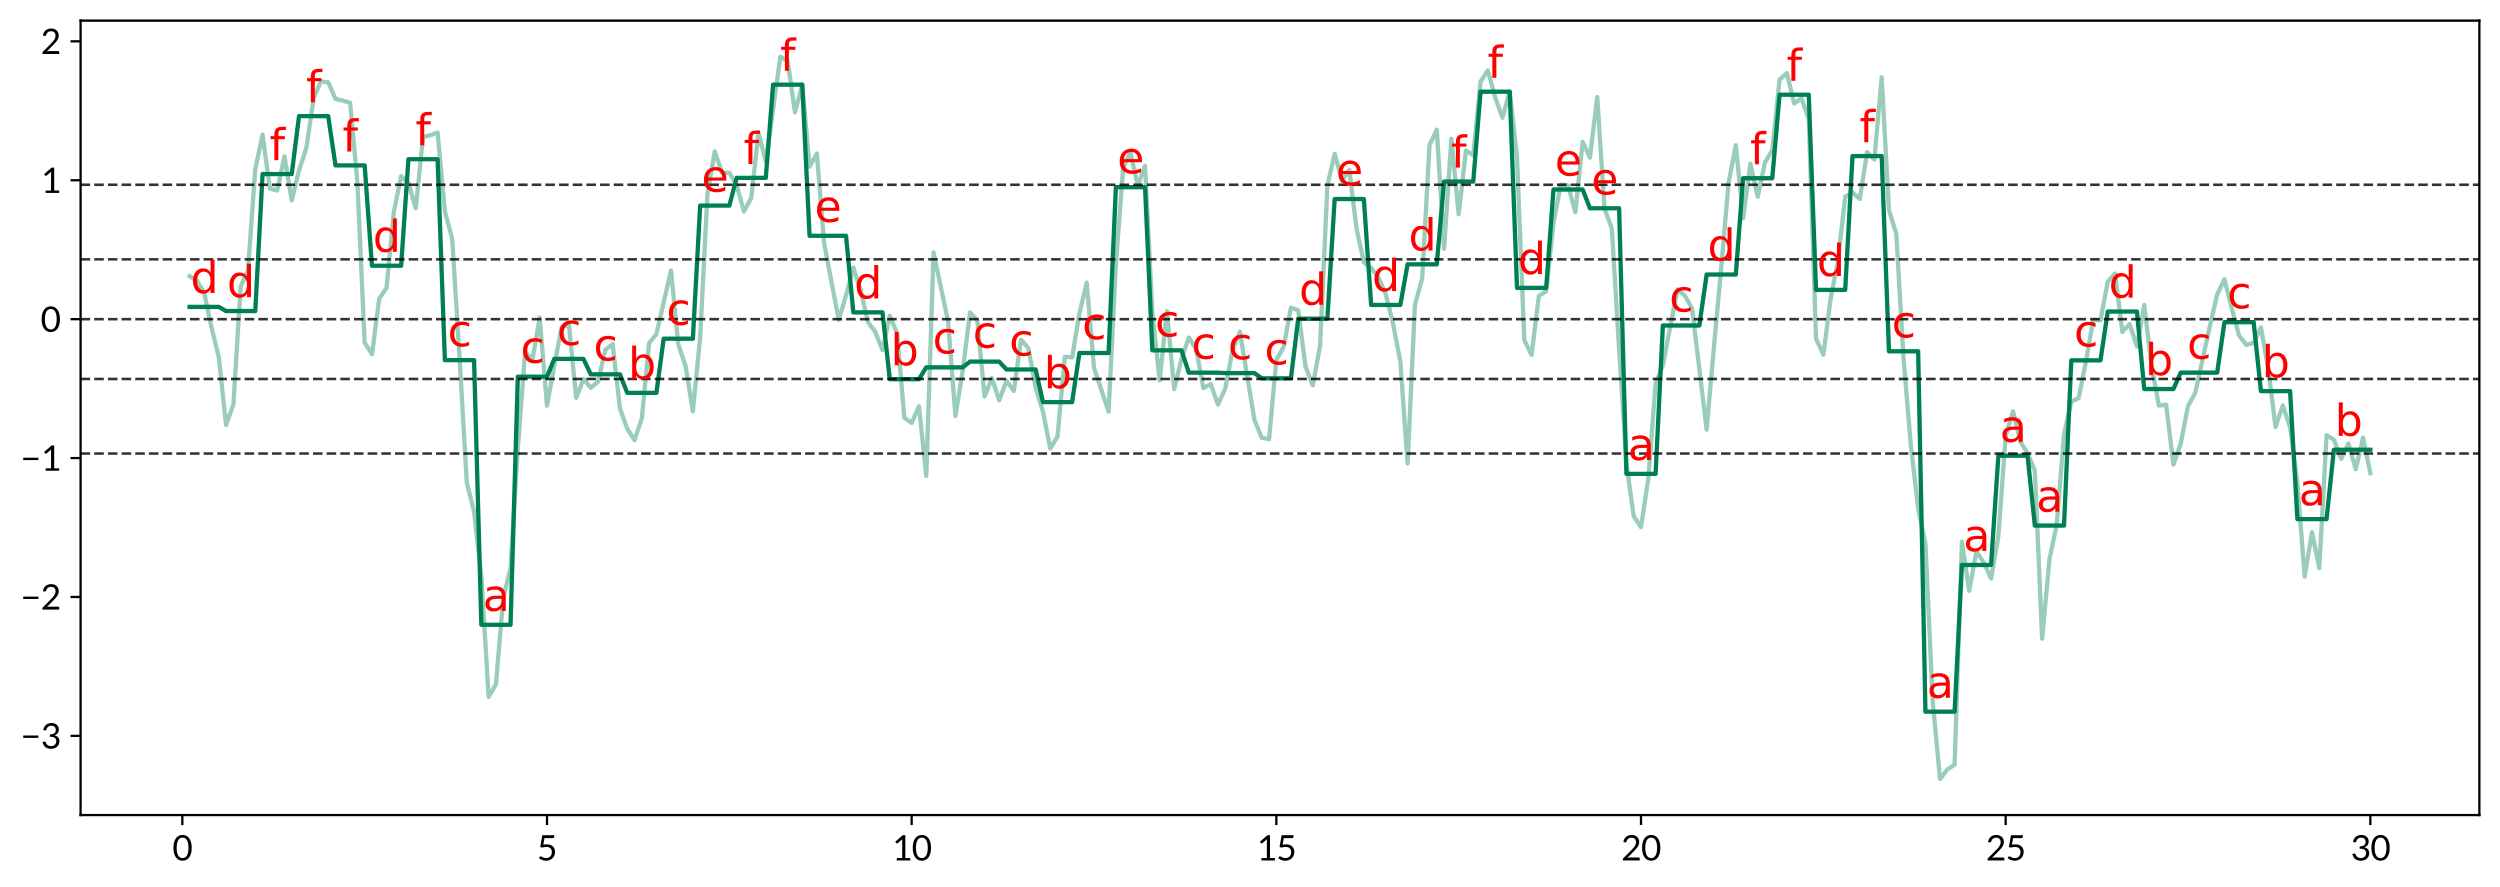 <?xml version="1.0" encoding="utf-8" standalone="no"?>
<!DOCTYPE svg PUBLIC "-//W3C//DTD SVG 1.1//EN"
  "http://www.w3.org/Graphics/SVG/1.1/DTD/svg11.dtd">
<svg xmlns:xlink="http://www.w3.org/1999/xlink" width="872.32pt" height="309.498pt" viewBox="0 0 872.32 309.498" xmlns="http://www.w3.org/2000/svg" version="1.1">
 <defs>
  <style type="text/css">*{stroke-linejoin: round; stroke-linecap: butt}</style>
 </defs>
 <g id="figure_1">
  <g id="patch_1">
   <path d="M 0 309.498 
L 872.32 309.498 
L 872.32 0 
L 0 0 
z
" style="fill: #ffffff"/>
  </g>
  <g id="axes_1">
   <g id="patch_2">
    <path d="M 28.12 284.4 
L 865.12 284.4 
L 865.12 7.2 
L 28.12 7.2 
z
" style="fill: #ffffff"/>
   </g>
   <g id="matplotlib.axis_1">
    <g id="xtick_1">
     <g id="line2d_1">
      <defs>
       <path id="mb33911e5fb" d="M 0 0 
L 0 3.5 
" style="stroke: #000000; stroke-width: 0.8"/>
      </defs>
      <g>
       <use xlink:href="#mb33911e5fb" x="63.621" y="284.4" style="stroke: #000000; stroke-width: 0.8"/>
      </g>
     </g>
     <g id="text_1">
      <!-- 0 -->
      <g transform="translate(60.141 300.239) scale(0.12 -0.12)">
       <defs>
        <path id="Lato-Regular-30" d="M 3520 2291 
Q 3520 1690 3390 1250 
Q 3261 810 3037 522 
Q 2813 234 2507 93 
Q 2202 -48 1853 -48 
Q 1501 -48 1198 93 
Q 896 234 672 522 
Q 448 810 320 1250 
Q 192 1690 192 2291 
Q 192 2893 320 3334 
Q 448 3776 672 4065 
Q 896 4355 1198 4496 
Q 1501 4637 1853 4637 
Q 2202 4637 2507 4496 
Q 2813 4355 3037 4065 
Q 3261 3776 3390 3334 
Q 3520 2893 3520 2291 
z
M 2928 2291 
Q 2928 2816 2840 3173 
Q 2752 3530 2603 3747 
Q 2454 3965 2259 4059 
Q 2064 4154 1853 4154 
Q 1642 4154 1446 4059 
Q 1251 3965 1104 3747 
Q 957 3530 869 3173 
Q 781 2816 781 2291 
Q 781 1766 869 1411 
Q 957 1056 1104 838 
Q 1251 621 1446 526 
Q 1642 432 1853 432 
Q 2064 432 2259 526 
Q 2454 621 2603 838 
Q 2752 1056 2840 1411 
Q 2928 1766 2928 2291 
z
" transform="scale(0.016)"/>
       </defs>
       <use xlink:href="#Lato-Regular-30"/>
      </g>
     </g>
    </g>
    <g id="xtick_2">
     <g id="line2d_2">
      <g>
       <use xlink:href="#mb33911e5fb" x="190.863" y="284.4" style="stroke: #000000; stroke-width: 0.8"/>
      </g>
     </g>
     <g id="text_2">
      <!-- 5 -->
      <g transform="translate(187.383 300.239) scale(0.12 -0.12)">
       <defs>
        <path id="Lato-Regular-35" d="M 3130 4336 
Q 3130 4214 3053 4136 
Q 2976 4058 2794 4058 
L 1354 4058 
L 1142 2854 
Q 1501 2931 1805 2931 
Q 2163 2931 2436 2825 
Q 2710 2720 2896 2534 
Q 3082 2349 3176 2096 
Q 3270 1843 3270 1546 
Q 3270 1181 3142 886 
Q 3014 592 2792 382 
Q 2570 173 2269 61 
Q 1968 -51 1619 -51 
Q 1418 -51 1232 -11 
Q 1046 29 886 96 
Q 726 163 588 249 
Q 451 336 346 432 
L 518 675 
Q 576 758 672 758 
Q 733 758 814 708 
Q 896 659 1011 598 
Q 1126 538 1281 488 
Q 1437 438 1651 438 
Q 1891 438 2083 515 
Q 2275 592 2411 734 
Q 2547 877 2620 1075 
Q 2694 1274 2694 1520 
Q 2694 1734 2632 1907 
Q 2570 2080 2443 2201 
Q 2317 2323 2128 2390 
Q 1939 2458 1686 2458 
Q 1514 2458 1328 2429 
Q 1142 2400 944 2336 
L 586 2442 
L 957 4586 
L 3130 4586 
L 3130 4336 
z
" transform="scale(0.016)"/>
       </defs>
       <use xlink:href="#Lato-Regular-35"/>
      </g>
     </g>
    </g>
    <g id="xtick_3">
     <g id="line2d_3">
      <g>
       <use xlink:href="#mb33911e5fb" x="318.105" y="284.4" style="stroke: #000000; stroke-width: 0.8"/>
      </g>
     </g>
     <g id="text_3">
      <!-- 10 -->
      <g transform="translate(311.145 300.239) scale(0.12 -0.12)">
       <defs>
        <path id="Lato-Regular-31" d="M 918 435 
L 1904 435 
L 1904 3562 
Q 1904 3702 1914 3846 
L 1094 3146 
Q 1062 3120 1030 3109 
Q 998 3098 970 3098 
Q 922 3098 883 3118 
Q 845 3139 826 3168 
L 646 3414 
L 2010 4595 
L 2474 4595 
L 2474 435 
L 3376 435 
L 3376 0 
L 918 0 
L 918 435 
z
" transform="scale(0.016)"/>
       </defs>
       <use xlink:href="#Lato-Regular-31"/>
       <use xlink:href="#Lato-Regular-30" x="58"/>
      </g>
     </g>
    </g>
    <g id="xtick_4">
     <g id="line2d_4">
      <g>
       <use xlink:href="#mb33911e5fb" x="445.348" y="284.4" style="stroke: #000000; stroke-width: 0.8"/>
      </g>
     </g>
     <g id="text_4">
      <!-- 15 -->
      <g transform="translate(438.388 300.239) scale(0.12 -0.12)">
       <use xlink:href="#Lato-Regular-31"/>
       <use xlink:href="#Lato-Regular-35" x="58"/>
      </g>
     </g>
    </g>
    <g id="xtick_5">
     <g id="line2d_5">
      <g>
       <use xlink:href="#mb33911e5fb" x="572.59" y="284.4" style="stroke: #000000; stroke-width: 0.8"/>
      </g>
     </g>
     <g id="text_5">
      <!-- 20 -->
      <g transform="translate(565.63 300.239) scale(0.12 -0.12)">
       <defs>
        <path id="Lato-Regular-32" d="M 1923 4637 
Q 2214 4637 2467 4550 
Q 2720 4464 2904 4299 
Q 3088 4134 3193 3897 
Q 3299 3661 3299 3360 
Q 3299 3104 3222 2886 
Q 3146 2669 3014 2469 
Q 2883 2269 2712 2081 
Q 2541 1894 2349 1699 
L 1142 464 
Q 1270 499 1401 520 
Q 1533 541 1654 541 
L 3190 541 
Q 3283 541 3337 486 
Q 3392 432 3392 346 
L 3392 0 
L 333 0 
L 333 195 
Q 333 256 357 320 
Q 381 384 435 438 
L 1904 1914 
Q 2086 2099 2236 2270 
Q 2387 2442 2494 2614 
Q 2602 2787 2659 2964 
Q 2717 3142 2717 3344 
Q 2717 3546 2653 3698 
Q 2589 3850 2477 3949 
Q 2365 4048 2214 4097 
Q 2064 4147 1891 4147 
Q 1718 4147 1571 4096 
Q 1424 4045 1310 3953 
Q 1197 3862 1118 3737 
Q 1040 3613 1008 3462 
Q 982 3370 931 3328 
Q 880 3286 797 3286 
Q 781 3286 763 3288 
Q 746 3290 723 3293 
L 426 3344 
Q 470 3658 598 3899 
Q 726 4141 923 4304 
Q 1120 4467 1374 4552 
Q 1629 4637 1923 4637 
z
" transform="scale(0.016)"/>
       </defs>
       <use xlink:href="#Lato-Regular-32"/>
       <use xlink:href="#Lato-Regular-30" x="58"/>
      </g>
     </g>
    </g>
    <g id="xtick_6">
     <g id="line2d_6">
      <g>
       <use xlink:href="#mb33911e5fb" x="699.832" y="284.4" style="stroke: #000000; stroke-width: 0.8"/>
      </g>
     </g>
     <g id="text_6">
      <!-- 25 -->
      <g transform="translate(692.872 300.239) scale(0.12 -0.12)">
       <use xlink:href="#Lato-Regular-32"/>
       <use xlink:href="#Lato-Regular-35" x="58"/>
      </g>
     </g>
    </g>
    <g id="xtick_7">
     <g id="line2d_7">
      <g>
       <use xlink:href="#mb33911e5fb" x="827.075" y="284.4" style="stroke: #000000; stroke-width: 0.8"/>
      </g>
     </g>
     <g id="text_7">
      <!-- 30 -->
      <g transform="translate(820.115 300.239) scale(0.12 -0.12)">
       <defs>
        <path id="Lato-Regular-33" d="M 1984 4637 
Q 2275 4637 2521 4553 
Q 2768 4470 2945 4316 
Q 3123 4163 3222 3945 
Q 3322 3728 3322 3462 
Q 3322 3245 3266 3073 
Q 3210 2902 3106 2772 
Q 3002 2643 2854 2553 
Q 2707 2464 2525 2410 
Q 2973 2291 3198 2012 
Q 3424 1734 3424 1315 
Q 3424 998 3304 745 
Q 3184 493 2976 315 
Q 2768 138 2491 43 
Q 2214 -51 1898 -51 
Q 1533 -51 1273 40 
Q 1014 131 835 291 
Q 656 451 541 670 
Q 426 890 346 1146 
L 589 1248 
Q 656 1277 723 1277 
Q 787 1277 836 1249 
Q 886 1222 912 1165 
Q 918 1152 924 1137 
Q 931 1123 938 1107 
Q 982 1014 1046 897 
Q 1110 781 1219 678 
Q 1328 576 1489 505 
Q 1651 435 1891 435 
Q 2131 435 2312 513 
Q 2493 592 2613 717 
Q 2733 842 2793 995 
Q 2854 1149 2854 1299 
Q 2854 1485 2804 1638 
Q 2755 1792 2625 1904 
Q 2496 2016 2267 2080 
Q 2038 2144 1680 2144 
L 1680 2557 
Q 1971 2560 2177 2621 
Q 2384 2682 2515 2787 
Q 2646 2893 2705 3040 
Q 2765 3187 2765 3366 
Q 2765 3565 2702 3712 
Q 2640 3859 2531 3955 
Q 2422 4051 2273 4099 
Q 2125 4147 1952 4147 
Q 1779 4147 1632 4096 
Q 1485 4045 1371 3953 
Q 1258 3862 1181 3736 
Q 1104 3610 1066 3462 
Q 1040 3370 989 3328 
Q 938 3286 858 3286 
Q 842 3286 824 3288 
Q 806 3290 784 3293 
L 486 3344 
Q 531 3658 659 3899 
Q 787 4141 984 4304 
Q 1181 4467 1435 4552 
Q 1690 4637 1984 4637 
z
" transform="scale(0.016)"/>
       </defs>
       <use xlink:href="#Lato-Regular-33"/>
       <use xlink:href="#Lato-Regular-30" x="58"/>
      </g>
     </g>
    </g>
   </g>
   <g id="matplotlib.axis_2">
    <g id="ytick_1">
     <g id="line2d_8">
      <defs>
       <path id="ma789db4786" d="M 0 0 
L -3.5 0 
" style="stroke: #000000; stroke-width: 0.8"/>
      </defs>
      <g>
       <use xlink:href="#ma789db4786" x="28.12" y="256.761" style="stroke: #000000; stroke-width: 0.8"/>
      </g>
     </g>
     <g id="text_8">
      <!-- −3 -->
      <g transform="translate(7.2 261.181) scale(0.12 -0.12)">
       <defs>
        <path id="Lato-Regular-2212" d="M 474 2365 
L 3226 2365 
L 3226 1933 
L 474 1933 
L 474 2365 
z
" transform="scale(0.016)"/>
       </defs>
       <use xlink:href="#Lato-Regular-2212"/>
       <use xlink:href="#Lato-Regular-33" x="58"/>
      </g>
     </g>
    </g>
    <g id="ytick_2">
     <g id="line2d_9">
      <g>
       <use xlink:href="#ma789db4786" x="28.12" y="208.295" style="stroke: #000000; stroke-width: 0.8"/>
      </g>
     </g>
     <g id="text_9">
      <!-- −2 -->
      <g transform="translate(7.2 212.714) scale(0.12 -0.12)">
       <use xlink:href="#Lato-Regular-2212"/>
       <use xlink:href="#Lato-Regular-32" x="58"/>
      </g>
     </g>
    </g>
    <g id="ytick_3">
     <g id="line2d_10">
      <g>
       <use xlink:href="#ma789db4786" x="28.12" y="159.828" style="stroke: #000000; stroke-width: 0.8"/>
      </g>
     </g>
     <g id="text_10">
      <!-- −1 -->
      <g transform="translate(7.2 164.248) scale(0.12 -0.12)">
       <use xlink:href="#Lato-Regular-2212"/>
       <use xlink:href="#Lato-Regular-31" x="58"/>
      </g>
     </g>
    </g>
    <g id="ytick_4">
     <g id="line2d_11">
      <g>
       <use xlink:href="#ma789db4786" x="28.12" y="111.362" style="stroke: #000000; stroke-width: 0.8"/>
      </g>
     </g>
     <g id="text_11">
      <!-- 0 -->
      <g transform="translate(14.16 115.781) scale(0.12 -0.12)">
       <use xlink:href="#Lato-Regular-30"/>
      </g>
     </g>
    </g>
    <g id="ytick_5">
     <g id="line2d_12">
      <g>
       <use xlink:href="#ma789db4786" x="28.12" y="62.895" style="stroke: #000000; stroke-width: 0.8"/>
      </g>
     </g>
     <g id="text_12">
      <!-- 1 -->
      <g transform="translate(14.16 67.314) scale(0.12 -0.12)">
       <use xlink:href="#Lato-Regular-31"/>
      </g>
     </g>
    </g>
    <g id="ytick_6">
     <g id="line2d_13">
      <g>
       <use xlink:href="#ma789db4786" x="28.12" y="14.428" style="stroke: #000000; stroke-width: 0.8"/>
      </g>
     </g>
     <g id="text_13">
      <!-- 2 -->
      <g transform="translate(14.16 18.848) scale(0.12 -0.12)">
       <use xlink:href="#Lato-Regular-32"/>
      </g>
     </g>
    </g>
   </g>
   <g id="line2d_14">
    <path d="M 66.165 107.084 
L 76.345 107.084 
L 78.89 108.533 
L 89.069 108.533 
L 91.614 60.739 
L 101.793 60.739 
L 104.338 40.521 
L 114.518 40.521 
L 117.062 57.714 
L 127.242 57.714 
L 129.787 92.727 
L 139.966 92.727 
L 142.511 55.553 
L 152.69 55.553 
L 155.235 125.659 
L 165.414 125.659 
L 167.959 218.011 
L 178.139 218.011 
L 180.684 131.432 
L 190.863 131.432 
L 193.408 125.224 
L 203.587 125.224 
L 206.132 130.621 
L 216.311 130.621 
L 218.856 137.079 
L 229.036 137.079 
L 231.58 118.186 
L 241.76 118.186 
L 244.305 71.736 
L 254.484 71.736 
L 257.029 62.061 
L 267.208 62.061 
L 269.753 29.547 
L 279.933 29.547 
L 282.477 82.272 
L 295.202 82.272 
L 297.746 108.992 
L 307.926 108.992 
L 310.471 132.305 
L 320.65 132.305 
L 323.195 128.179 
L 335.919 128.179 
L 338.464 126.168 
L 348.643 126.168 
L 351.188 128.921 
L 361.368 128.921 
L 363.912 140.313 
L 374.092 140.313 
L 376.637 123.17 
L 386.816 123.17 
L 389.361 65.312 
L 399.54 65.312 
L 402.085 122.244 
L 412.265 122.244 
L 414.809 130.039 
L 424.989 130.039 
L 427.534 130.188 
L 437.713 130.188 
L 440.258 132.006 
L 450.437 132.006 
L 452.982 111.205 
L 463.162 111.205 
L 465.706 69.449 
L 475.886 69.449 
L 478.431 106.4 
L 488.61 106.4 
L 491.155 92.234 
L 501.334 92.234 
L 503.879 63.338 
L 514.058 63.338 
L 516.603 31.994 
L 526.783 31.994 
L 529.328 100.455 
L 539.507 100.455 
L 542.052 66.123 
L 552.231 66.123 
L 554.776 72.673 
L 564.955 72.673 
L 567.5 165.351 
L 577.68 165.351 
L 580.224 113.573 
L 592.949 113.573 
L 595.494 95.79 
L 605.673 95.79 
L 608.218 62.189 
L 618.397 62.189 
L 620.942 33.05 
L 631.121 33.05 
L 633.666 101.151 
L 643.846 101.151 
L 646.39 54.455 
L 656.57 54.455 
L 659.115 122.573 
L 669.294 122.573 
L 671.839 248.324 
L 682.018 248.324 
L 684.563 197.136 
L 694.743 197.136 
L 697.287 159.012 
L 707.467 159.012 
L 710.012 183.382 
L 720.191 183.382 
L 722.736 125.744 
L 732.915 125.744 
L 735.46 108.705 
L 745.639 108.705 
L 748.184 135.75 
L 758.364 135.75 
L 760.909 130.023 
L 773.633 130.023 
L 776.178 112.413 
L 786.357 112.413 
L 788.902 136.481 
L 799.081 136.481 
L 801.626 181.144 
L 811.805 181.144 
L 814.35 156.93 
L 827.075 156.93 
L 827.075 156.93 
" clip-path="url(#p892d1fe31a)" style="fill: none; stroke: #008052; stroke-width: 1.5; stroke-linecap: square"/>
   </g>
   <g id="line2d_15">
    <path d="M 66.165 96.339 
L 68.71 97.995 
L 71.255 102.213 
L 73.8 114.264 
L 76.345 124.608 
L 78.89 148.306 
L 81.435 141.09 
L 83.979 99.941 
L 86.524 94.329 
L 89.069 59 
L 91.614 46.975 
L 94.159 65.756 
L 96.704 66.483 
L 99.248 54.563 
L 101.793 69.916 
L 104.338 59.466 
L 106.883 51.691 
L 109.428 34.333 
L 111.973 28.381 
L 114.518 28.735 
L 117.062 34.554 
L 119.607 35.088 
L 122.152 35.843 
L 124.697 63.546 
L 127.242 119.537 
L 129.787 123.614 
L 132.331 104.216 
L 134.876 100.449 
L 137.421 73.928 
L 139.966 61.426 
L 142.511 63.827 
L 145.056 72.669 
L 147.601 47.825 
L 150.145 47.181 
L 152.69 46.263 
L 155.235 73.822 
L 157.78 83.292 
L 160.325 124.302 
L 162.87 168.318 
L 165.414 178.561 
L 167.959 201.177 
L 170.504 243.176 
L 173.049 238.716 
L 175.594 208.808 
L 178.139 198.177 
L 180.684 156.54 
L 183.228 122.758 
L 185.773 125.519 
L 188.318 110.802 
L 190.863 141.541 
L 193.408 127.553 
L 195.953 114.3 
L 198.497 113.186 
L 201.042 138.817 
L 203.587 132.263 
L 206.132 135.31 
L 208.677 133.168 
L 211.222 122.041 
L 213.767 120.076 
L 216.311 142.508 
L 218.856 149.561 
L 221.401 153.548 
L 223.946 145.999 
L 226.491 119.716 
L 229.036 116.569 
L 234.125 94.377 
L 236.67 120.085 
L 239.215 127.746 
L 241.76 143.485 
L 244.305 117.697 
L 246.85 67.563 
L 249.394 52.798 
L 251.939 60.351 
L 254.484 60.27 
L 257.029 64.623 
L 259.574 73.793 
L 262.119 69.092 
L 264.663 46.411 
L 267.208 56.385 
L 272.298 19.8 
L 274.843 21.324 
L 277.388 39.224 
L 279.933 29.484 
L 282.477 58.155 
L 285.022 53.601 
L 287.567 84.897 
L 292.657 111.607 
L 295.202 103.099 
L 297.746 93.338 
L 300.291 101.316 
L 302.836 112.353 
L 305.381 115.791 
L 307.926 122.162 
L 310.471 110.144 
L 313.016 116.313 
L 315.56 145.758 
L 318.105 147.549 
L 320.65 141.761 
L 323.195 166.056 
L 325.74 88.09 
L 330.829 112.275 
L 333.374 145.175 
L 335.919 129.3 
L 338.464 109.016 
L 341.009 111.832 
L 343.554 138.36 
L 346.099 131.928 
L 348.643 139.706 
L 351.188 132.849 
L 353.733 136.382 
L 356.278 118.574 
L 358.823 121.497 
L 361.368 135.303 
L 363.912 143.577 
L 366.457 156.501 
L 369.002 152.306 
L 371.547 124.488 
L 374.092 124.693 
L 376.637 109.348 
L 379.182 98.64 
L 381.726 128.291 
L 386.816 143.659 
L 389.361 92.198 
L 391.906 58.505 
L 394.451 53.253 
L 396.995 64.781 
L 399.54 57.822 
L 402.085 108.931 
L 404.63 132.737 
L 407.175 108.617 
L 409.72 135.797 
L 412.265 125.14 
L 414.809 117.778 
L 417.354 121.796 
L 419.899 135.441 
L 422.444 134.015 
L 424.989 141.165 
L 427.534 135.541 
L 430.078 122.085 
L 432.623 115.742 
L 437.713 146.552 
L 440.258 152.756 
L 442.803 153.216 
L 445.348 125.631 
L 447.892 121.073 
L 450.437 107.356 
L 452.982 108.256 
L 455.527 127.92 
L 458.072 134.475 
L 460.617 120.579 
L 463.162 64.792 
L 465.706 53.681 
L 468.251 63.026 
L 470.796 59.246 
L 473.341 79.784 
L 475.886 91.51 
L 478.431 93.5 
L 480.975 96.82 
L 483.52 102.619 
L 486.065 112.94 
L 488.61 126.118 
L 491.155 161.719 
L 493.7 106.43 
L 496.245 97.113 
L 498.789 50.662 
L 501.334 45.248 
L 503.879 86.822 
L 506.424 48.416 
L 508.969 74.778 
L 511.514 52.522 
L 514.058 54.151 
L 516.603 28.47 
L 519.148 24.57 
L 521.693 33.935 
L 524.238 41.079 
L 526.783 31.915 
L 529.328 54.855 
L 531.872 118.72 
L 534.417 123.836 
L 536.962 103.232 
L 539.507 101.632 
L 542.052 77.902 
L 544.597 64.431 
L 547.141 64.721 
L 549.686 74.06 
L 552.231 49.501 
L 554.776 55.004 
L 557.321 33.851 
L 559.866 72.809 
L 562.411 79.737 
L 564.955 121.967 
L 567.5 161.812 
L 570.045 180.149 
L 572.59 183.952 
L 575.135 167.016 
L 577.68 133.828 
L 580.224 127.419 
L 585.314 101.013 
L 587.859 103.106 
L 590.404 107.634 
L 595.494 149.898 
L 598.038 121.011 
L 600.583 93.441 
L 603.128 63.943 
L 605.673 50.658 
L 608.218 76.147 
L 610.763 57.087 
L 613.307 68.651 
L 615.852 56.609 
L 618.397 52.449 
L 620.942 27.792 
L 623.487 25.509 
L 626.032 36.108 
L 628.577 34.261 
L 631.121 41.581 
L 633.666 118.115 
L 636.211 123.776 
L 638.756 104.178 
L 641.301 91.054 
L 643.846 68.63 
L 646.39 67.18 
L 648.935 69.418 
L 651.48 53.041 
L 654.025 55.67 
L 656.57 26.964 
L 659.115 73.308 
L 661.66 81.517 
L 664.204 125.135 
L 666.749 155.449 
L 669.294 177.453 
L 671.839 189.681 
L 674.384 244.84 
L 676.929 271.8 
L 679.473 268.488 
L 682.018 266.811 
L 684.563 188.989 
L 687.108 206.141 
L 689.653 192.364 
L 692.198 196.32 
L 694.743 201.866 
L 697.287 187.068 
L 699.832 152.3 
L 702.377 143.515 
L 704.922 154.055 
L 707.467 158.121 
L 710.012 164.216 
L 712.556 222.878 
L 715.101 195.192 
L 717.646 183.078 
L 720.191 151.547 
L 722.736 140.148 
L 725.281 138.914 
L 727.826 126.278 
L 730.37 111.594 
L 732.915 111.783 
L 735.46 98.251 
L 738.005 95.454 
L 740.55 115.81 
L 743.095 113.087 
L 745.639 120.922 
L 748.184 106.403 
L 750.729 127.545 
L 753.274 141.512 
L 755.819 141.187 
L 758.364 162.104 
L 760.909 154.808 
L 763.453 141.711 
L 765.998 137.038 
L 771.088 113.777 
L 773.633 102.781 
L 776.178 97.429 
L 778.722 107.579 
L 781.267 117.065 
L 783.812 120.344 
L 786.357 119.648 
L 788.902 114.268 
L 791.447 128.519 
L 793.992 148.989 
L 796.536 141.471 
L 799.081 149.159 
L 801.626 168.769 
L 804.171 201.202 
L 806.716 185.681 
L 809.261 198.221 
L 811.805 151.849 
L 814.35 153.397 
L 816.895 160.074 
L 819.44 154.746 
L 821.985 163.742 
L 824.53 152.688 
L 827.075 165.098 
L 827.075 165.098 
" clip-path="url(#p892d1fe31a)" style="fill: none; stroke: #008052; stroke-opacity: 0.4; stroke-width: 1.5; stroke-linecap: square"/>
   </g>
   <g id="line2d_16">
    <path d="M 28.12 158.249 
L 865.12 158.249 
" clip-path="url(#p892d1fe31a)" style="fill: none; stroke-dasharray: 3.33,1.44; stroke-dashoffset: 0; stroke: #000000; stroke-opacity: 0.8; stroke-width: 0.9"/>
   </g>
   <g id="line2d_17">
    <path d="M 28.12 132.237 
L 865.12 132.237 
" clip-path="url(#p892d1fe31a)" style="fill: none; stroke-dasharray: 3.33,1.44; stroke-dashoffset: 0; stroke: #000000; stroke-opacity: 0.8; stroke-width: 0.9"/>
   </g>
   <g id="line2d_18">
    <path d="M 28.12 111.362 
L 865.12 111.362 
" clip-path="url(#p892d1fe31a)" style="fill: none; stroke-dasharray: 3.33,1.44; stroke-dashoffset: 0; stroke: #000000; stroke-opacity: 0.8; stroke-width: 0.9"/>
   </g>
   <g id="line2d_19">
    <path d="M 28.12 90.486 
L 865.12 90.486 
" clip-path="url(#p892d1fe31a)" style="fill: none; stroke-dasharray: 3.33,1.44; stroke-dashoffset: 0; stroke: #000000; stroke-opacity: 0.8; stroke-width: 0.9"/>
   </g>
   <g id="line2d_20">
    <path d="M 28.12 64.474 
L 865.12 64.474 
" clip-path="url(#p892d1fe31a)" style="fill: none; stroke-dasharray: 3.33,1.44; stroke-dashoffset: 0; stroke: #000000; stroke-opacity: 0.8; stroke-width: 0.9"/>
   </g>
   <g id="patch_3">
    <path d="M 28.12 284.4 
L 28.12 7.2 
" style="fill: none; stroke: #000000; stroke-width: 0.8; stroke-linejoin: miter; stroke-linecap: square"/>
   </g>
   <g id="patch_4">
    <path d="M 865.12 284.4 
L 865.12 7.2 
" style="fill: none; stroke: #000000; stroke-width: 0.8; stroke-linejoin: miter; stroke-linecap: square"/>
   </g>
   <g id="patch_5">
    <path d="M 28.12 284.4 
L 865.12 284.4 
" style="fill: none; stroke: #000000; stroke-width: 0.8; stroke-linejoin: miter; stroke-linecap: square"/>
   </g>
   <g id="patch_6">
    <path d="M 28.12 7.2 
L 865.12 7.2 
" style="fill: none; stroke: #000000; stroke-width: 0.8; stroke-linejoin: miter; stroke-linecap: square"/>
   </g>
   <g id="text_14">
    <!-- d -->
    <g style="fill: #ff0000" transform="translate(66.494 102.237) scale(0.15 -0.15)">
     <defs>
      <path id="DejaVuSans-64" d="M 2906 2969 
L 2906 4863 
L 3481 4863 
L 3481 0 
L 2906 0 
L 2906 525 
Q 2725 213 2448 61 
Q 2172 -91 1784 -91 
Q 1150 -91 751 415 
Q 353 922 353 1747 
Q 353 2572 751 3078 
Q 1150 3584 1784 3584 
Q 2172 3584 2448 3432 
Q 2725 3281 2906 2969 
z
M 947 1747 
Q 947 1113 1208 752 
Q 1469 391 1925 391 
Q 2381 391 2643 752 
Q 2906 1113 2906 1747 
Q 2906 2381 2643 2742 
Q 2381 3103 1925 3103 
Q 1469 3103 1208 2742 
Q 947 2381 947 1747 
z
" transform="scale(0.016)"/>
     </defs>
     <use xlink:href="#DejaVuSans-64"/>
    </g>
   </g>
   <g id="text_15">
    <!-- d -->
    <g style="fill: #ff0000" transform="translate(79.218 103.687) scale(0.15 -0.15)">
     <use xlink:href="#DejaVuSans-64"/>
    </g>
   </g>
   <g id="text_16">
    <!-- f -->
    <g style="fill: #ff0000" transform="translate(94.063 55.892) scale(0.15 -0.15)">
     <defs>
      <path id="DejaVuSans-66" d="M 2375 4863 
L 2375 4384 
L 1825 4384 
Q 1516 4384 1395 4259 
Q 1275 4134 1275 3809 
L 1275 3500 
L 2222 3500 
L 2222 3053 
L 1275 3053 
L 1275 0 
L 697 0 
L 697 3053 
L 147 3053 
L 147 3500 
L 697 3500 
L 697 3744 
Q 697 4328 969 4595 
Q 1241 4863 1831 4863 
L 2375 4863 
z
" transform="scale(0.016)"/>
     </defs>
     <use xlink:href="#DejaVuSans-66"/>
    </g>
   </g>
   <g id="text_17">
    <!-- f -->
    <g style="fill: #ff0000" transform="translate(106.788 35.674) scale(0.15 -0.15)">
     <use xlink:href="#DejaVuSans-66"/>
    </g>
   </g>
   <g id="text_18">
    <!-- f -->
    <g style="fill: #ff0000" transform="translate(119.512 52.867) scale(0.15 -0.15)">
     <use xlink:href="#DejaVuSans-66"/>
    </g>
   </g>
   <g id="text_19">
    <!-- d -->
    <g style="fill: #ff0000" transform="translate(130.115 87.88) scale(0.15 -0.15)">
     <use xlink:href="#DejaVuSans-64"/>
    </g>
   </g>
   <g id="text_20">
    <!-- f -->
    <g style="fill: #ff0000" transform="translate(144.96 50.706) scale(0.15 -0.15)">
     <use xlink:href="#DejaVuSans-66"/>
    </g>
   </g>
   <g id="text_21">
    <!-- c -->
    <g style="fill: #ff0000" transform="translate(156.201 120.812) scale(0.15 -0.15)">
     <defs>
      <path id="DejaVuSans-63" d="M 3122 3366 
L 3122 2828 
Q 2878 2963 2633 3030 
Q 2388 3097 2138 3097 
Q 1578 3097 1268 2742 
Q 959 2388 959 1747 
Q 959 1106 1268 751 
Q 1578 397 2138 397 
Q 2388 397 2633 464 
Q 2878 531 3122 666 
L 3122 134 
Q 2881 22 2623 -34 
Q 2366 -91 2075 -91 
Q 1284 -91 818 406 
Q 353 903 353 1747 
Q 353 2603 823 3093 
Q 1294 3584 2113 3584 
Q 2378 3584 2631 3529 
Q 2884 3475 3122 3366 
z
" transform="scale(0.016)"/>
     </defs>
     <use xlink:href="#DejaVuSans-63"/>
    </g>
   </g>
   <g id="text_22">
    <!-- a -->
    <g style="fill: #ff0000" transform="translate(168.453 213.164) scale(0.15 -0.15)">
     <defs>
      <path id="DejaVuSans-61" d="M 2194 1759 
Q 1497 1759 1228 1600 
Q 959 1441 959 1056 
Q 959 750 1161 570 
Q 1363 391 1709 391 
Q 2188 391 2477 730 
Q 2766 1069 2766 1631 
L 2766 1759 
L 2194 1759 
z
M 3341 1997 
L 3341 0 
L 2766 0 
L 2766 531 
Q 2569 213 2275 61 
Q 1981 -91 1556 -91 
Q 1019 -91 701 211 
Q 384 513 384 1019 
Q 384 1609 779 1909 
Q 1175 2209 1959 2209 
L 2766 2209 
L 2766 2266 
Q 2766 2663 2505 2880 
Q 2244 3097 1772 3097 
Q 1472 3097 1187 3025 
Q 903 2953 641 2809 
L 641 3341 
Q 956 3463 1253 3523 
Q 1550 3584 1831 3584 
Q 2591 3584 2966 3190 
Q 3341 2797 3341 1997 
z
" transform="scale(0.016)"/>
     </defs>
     <use xlink:href="#DejaVuSans-61"/>
    </g>
   </g>
   <g id="text_23">
    <!-- c -->
    <g style="fill: #ff0000" transform="translate(181.649 126.585) scale(0.15 -0.15)">
     <use xlink:href="#DejaVuSans-63"/>
    </g>
   </g>
   <g id="text_24">
    <!-- c -->
    <g style="fill: #ff0000" transform="translate(194.374 120.377) scale(0.15 -0.15)">
     <use xlink:href="#DejaVuSans-63"/>
    </g>
   </g>
   <g id="text_25">
    <!-- c -->
    <g style="fill: #ff0000" transform="translate(207.098 125.774) scale(0.15 -0.15)">
     <use xlink:href="#DejaVuSans-63"/>
    </g>
   </g>
   <g id="text_26">
    <!-- b -->
    <g style="fill: #ff0000" transform="translate(219.185 132.232) scale(0.15 -0.15)">
     <defs>
      <path id="DejaVuSans-62" d="M 3116 1747 
Q 3116 2381 2855 2742 
Q 2594 3103 2138 3103 
Q 1681 3103 1420 2742 
Q 1159 2381 1159 1747 
Q 1159 1113 1420 752 
Q 1681 391 2138 391 
Q 2594 391 2855 752 
Q 3116 1113 3116 1747 
z
M 1159 2969 
Q 1341 3281 1617 3432 
Q 1894 3584 2278 3584 
Q 2916 3584 3314 3078 
Q 3713 2572 3713 1747 
Q 3713 922 3314 415 
Q 2916 -91 2278 -91 
Q 1894 -91 1617 61 
Q 1341 213 1159 525 
L 1159 0 
L 581 0 
L 581 4863 
L 1159 4863 
L 1159 2969 
z
" transform="scale(0.016)"/>
     </defs>
     <use xlink:href="#DejaVuSans-62"/>
    </g>
   </g>
   <g id="text_27">
    <!-- c -->
    <g style="fill: #ff0000" transform="translate(232.546 113.339) scale(0.15 -0.15)">
     <use xlink:href="#DejaVuSans-63"/>
    </g>
   </g>
   <g id="text_28">
    <!-- e -->
    <g style="fill: #ff0000" transform="translate(244.78 66.889) scale(0.15 -0.15)">
     <defs>
      <path id="DejaVuSans-65" d="M 3597 1894 
L 3597 1613 
L 953 1613 
Q 991 1019 1311 708 
Q 1631 397 2203 397 
Q 2534 397 2845 478 
Q 3156 559 3463 722 
L 3463 178 
Q 3153 47 2828 -22 
Q 2503 -91 2169 -91 
Q 1331 -91 842 396 
Q 353 884 353 1716 
Q 353 2575 817 3079 
Q 1281 3584 2069 3584 
Q 2775 3584 3186 3129 
Q 3597 2675 3597 1894 
z
M 3022 2063 
Q 3016 2534 2758 2815 
Q 2500 3097 2075 3097 
Q 1594 3097 1305 2825 
Q 1016 2553 972 2059 
L 3022 2063 
z
" transform="scale(0.016)"/>
     </defs>
     <use xlink:href="#DejaVuSans-65"/>
    </g>
   </g>
   <g id="text_29">
    <!-- f -->
    <g style="fill: #ff0000" transform="translate(259.478 57.214) scale(0.15 -0.15)">
     <use xlink:href="#DejaVuSans-66"/>
    </g>
   </g>
   <g id="text_30">
    <!-- f -->
    <g style="fill: #ff0000" transform="translate(272.203 24.7) scale(0.15 -0.15)">
     <use xlink:href="#DejaVuSans-66"/>
    </g>
   </g>
   <g id="text_31">
    <!-- e -->
    <g style="fill: #ff0000" transform="translate(284.225 77.425) scale(0.15 -0.15)">
     <use xlink:href="#DejaVuSans-65"/>
    </g>
   </g>
   <g id="text_32">
    <!-- d -->
    <g style="fill: #ff0000" transform="translate(298.075 104.146) scale(0.15 -0.15)">
     <use xlink:href="#DejaVuSans-64"/>
    </g>
   </g>
   <g id="text_33">
    <!-- b -->
    <g style="fill: #ff0000" transform="translate(310.799 127.458) scale(0.15 -0.15)">
     <use xlink:href="#DejaVuSans-62"/>
    </g>
   </g>
   <g id="text_34">
    <!-- c -->
    <g style="fill: #ff0000" transform="translate(325.433 123.333) scale(0.15 -0.15)">
     <use xlink:href="#DejaVuSans-63"/>
    </g>
   </g>
   <g id="text_35">
    <!-- c -->
    <g style="fill: #ff0000" transform="translate(339.43 121.322) scale(0.15 -0.15)">
     <use xlink:href="#DejaVuSans-63"/>
    </g>
   </g>
   <g id="text_36">
    <!-- c -->
    <g style="fill: #ff0000" transform="translate(352.154 124.074) scale(0.15 -0.15)">
     <use xlink:href="#DejaVuSans-63"/>
    </g>
   </g>
   <g id="text_37">
    <!-- b -->
    <g style="fill: #ff0000" transform="translate(364.241 135.466) scale(0.15 -0.15)">
     <use xlink:href="#DejaVuSans-62"/>
    </g>
   </g>
   <g id="text_38">
    <!-- c -->
    <g style="fill: #ff0000" transform="translate(377.603 118.323) scale(0.15 -0.15)">
     <use xlink:href="#DejaVuSans-63"/>
    </g>
   </g>
   <g id="text_39">
    <!-- e -->
    <g style="fill: #ff0000" transform="translate(389.836 60.465) scale(0.15 -0.15)">
     <use xlink:href="#DejaVuSans-65"/>
    </g>
   </g>
   <g id="text_40">
    <!-- c -->
    <g style="fill: #ff0000" transform="translate(403.051 117.397) scale(0.15 -0.15)">
     <use xlink:href="#DejaVuSans-63"/>
    </g>
   </g>
   <g id="text_41">
    <!-- c -->
    <g style="fill: #ff0000" transform="translate(415.775 125.192) scale(0.15 -0.15)">
     <use xlink:href="#DejaVuSans-63"/>
    </g>
   </g>
   <g id="text_42">
    <!-- c -->
    <g style="fill: #ff0000" transform="translate(428.5 125.342) scale(0.15 -0.15)">
     <use xlink:href="#DejaVuSans-63"/>
    </g>
   </g>
   <g id="text_43">
    <!-- c -->
    <g style="fill: #ff0000" transform="translate(441.224 127.16) scale(0.15 -0.15)">
     <use xlink:href="#DejaVuSans-63"/>
    </g>
   </g>
   <g id="text_44">
    <!-- d -->
    <g style="fill: #ff0000" transform="translate(453.31 106.358) scale(0.15 -0.15)">
     <use xlink:href="#DejaVuSans-64"/>
    </g>
   </g>
   <g id="text_45">
    <!-- e -->
    <g style="fill: #ff0000" transform="translate(466.181 64.603) scale(0.15 -0.15)">
     <use xlink:href="#DejaVuSans-65"/>
    </g>
   </g>
   <g id="text_46">
    <!-- d -->
    <g style="fill: #ff0000" transform="translate(478.759 101.553) scale(0.15 -0.15)">
     <use xlink:href="#DejaVuSans-64"/>
    </g>
   </g>
   <g id="text_47">
    <!-- d -->
    <g style="fill: #ff0000" transform="translate(491.483 87.388) scale(0.15 -0.15)">
     <use xlink:href="#DejaVuSans-64"/>
    </g>
   </g>
   <g id="text_48">
    <!-- f -->
    <g style="fill: #ff0000" transform="translate(506.329 58.491) scale(0.15 -0.15)">
     <use xlink:href="#DejaVuSans-66"/>
    </g>
   </g>
   <g id="text_49">
    <!-- f -->
    <g style="fill: #ff0000" transform="translate(519.053 27.147) scale(0.15 -0.15)">
     <use xlink:href="#DejaVuSans-66"/>
    </g>
   </g>
   <g id="text_50">
    <!-- d -->
    <g style="fill: #ff0000" transform="translate(529.656 95.608) scale(0.15 -0.15)">
     <use xlink:href="#DejaVuSans-64"/>
    </g>
   </g>
   <g id="text_51">
    <!-- e -->
    <g style="fill: #ff0000" transform="translate(542.527 61.277) scale(0.15 -0.15)">
     <use xlink:href="#DejaVuSans-65"/>
    </g>
   </g>
   <g id="text_52">
    <!-- e -->
    <g style="fill: #ff0000" transform="translate(555.251 67.827) scale(0.15 -0.15)">
     <use xlink:href="#DejaVuSans-65"/>
    </g>
   </g>
   <g id="text_53">
    <!-- a -->
    <g style="fill: #ff0000" transform="translate(567.994 160.505) scale(0.15 -0.15)">
     <use xlink:href="#DejaVuSans-61"/>
    </g>
   </g>
   <g id="text_54">
    <!-- c -->
    <g style="fill: #ff0000" transform="translate(582.463 108.726) scale(0.15 -0.15)">
     <use xlink:href="#DejaVuSans-63"/>
    </g>
   </g>
   <g id="text_55">
    <!-- d -->
    <g style="fill: #ff0000" transform="translate(595.822 90.944) scale(0.15 -0.15)">
     <use xlink:href="#DejaVuSans-64"/>
    </g>
   </g>
   <g id="text_56">
    <!-- f -->
    <g style="fill: #ff0000" transform="translate(610.667 57.342) scale(0.15 -0.15)">
     <use xlink:href="#DejaVuSans-66"/>
    </g>
   </g>
   <g id="text_57">
    <!-- f -->
    <g style="fill: #ff0000" transform="translate(623.391 28.204) scale(0.15 -0.15)">
     <use xlink:href="#DejaVuSans-66"/>
    </g>
   </g>
   <g id="text_58">
    <!-- d -->
    <g style="fill: #ff0000" transform="translate(633.995 96.304) scale(0.15 -0.15)">
     <use xlink:href="#DejaVuSans-64"/>
    </g>
   </g>
   <g id="text_59">
    <!-- f -->
    <g style="fill: #ff0000" transform="translate(648.84 49.608) scale(0.15 -0.15)">
     <use xlink:href="#DejaVuSans-66"/>
    </g>
   </g>
   <g id="text_60">
    <!-- c -->
    <g style="fill: #ff0000" transform="translate(660.081 117.726) scale(0.15 -0.15)">
     <use xlink:href="#DejaVuSans-63"/>
    </g>
   </g>
   <g id="text_61">
    <!-- a -->
    <g style="fill: #ff0000" transform="translate(672.333 243.477) scale(0.15 -0.15)">
     <use xlink:href="#DejaVuSans-61"/>
    </g>
   </g>
   <g id="text_62">
    <!-- a -->
    <g style="fill: #ff0000" transform="translate(685.057 192.289) scale(0.15 -0.15)">
     <use xlink:href="#DejaVuSans-61"/>
    </g>
   </g>
   <g id="text_63">
    <!-- a -->
    <g style="fill: #ff0000" transform="translate(697.781 154.165) scale(0.15 -0.15)">
     <use xlink:href="#DejaVuSans-61"/>
    </g>
   </g>
   <g id="text_64">
    <!-- a -->
    <g style="fill: #ff0000" transform="translate(710.505 178.535) scale(0.15 -0.15)">
     <use xlink:href="#DejaVuSans-61"/>
    </g>
   </g>
   <g id="text_65">
    <!-- c -->
    <g style="fill: #ff0000" transform="translate(723.702 120.897) scale(0.15 -0.15)">
     <use xlink:href="#DejaVuSans-63"/>
    </g>
   </g>
   <g id="text_66">
    <!-- d -->
    <g style="fill: #ff0000" transform="translate(735.788 103.858) scale(0.15 -0.15)">
     <use xlink:href="#DejaVuSans-64"/>
    </g>
   </g>
   <g id="text_67">
    <!-- b -->
    <g style="fill: #ff0000" transform="translate(748.513 130.904) scale(0.15 -0.15)">
     <use xlink:href="#DejaVuSans-62"/>
    </g>
   </g>
   <g id="text_68">
    <!-- c -->
    <g style="fill: #ff0000" transform="translate(763.147 125.177) scale(0.15 -0.15)">
     <use xlink:href="#DejaVuSans-63"/>
    </g>
   </g>
   <g id="text_69">
    <!-- c -->
    <g style="fill: #ff0000" transform="translate(777.143 107.566) scale(0.15 -0.15)">
     <use xlink:href="#DejaVuSans-63"/>
    </g>
   </g>
   <g id="text_70">
    <!-- b -->
    <g style="fill: #ff0000" transform="translate(789.23 131.635) scale(0.15 -0.15)">
     <use xlink:href="#DejaVuSans-62"/>
    </g>
   </g>
   <g id="text_71">
    <!-- a -->
    <g style="fill: #ff0000" transform="translate(802.12 176.298) scale(0.15 -0.15)">
     <use xlink:href="#DejaVuSans-61"/>
    </g>
   </g>
   <g id="text_72">
    <!-- b -->
    <g style="fill: #ff0000" transform="translate(814.679 152.083) scale(0.15 -0.15)">
     <use xlink:href="#DejaVuSans-62"/>
    </g>
   </g>
  </g>
 </g>
 <defs>
  <clipPath id="p892d1fe31a">
   <rect x="28.12" y="7.2" width="837" height="277.2"/>
  </clipPath>
 </defs>
</svg>
